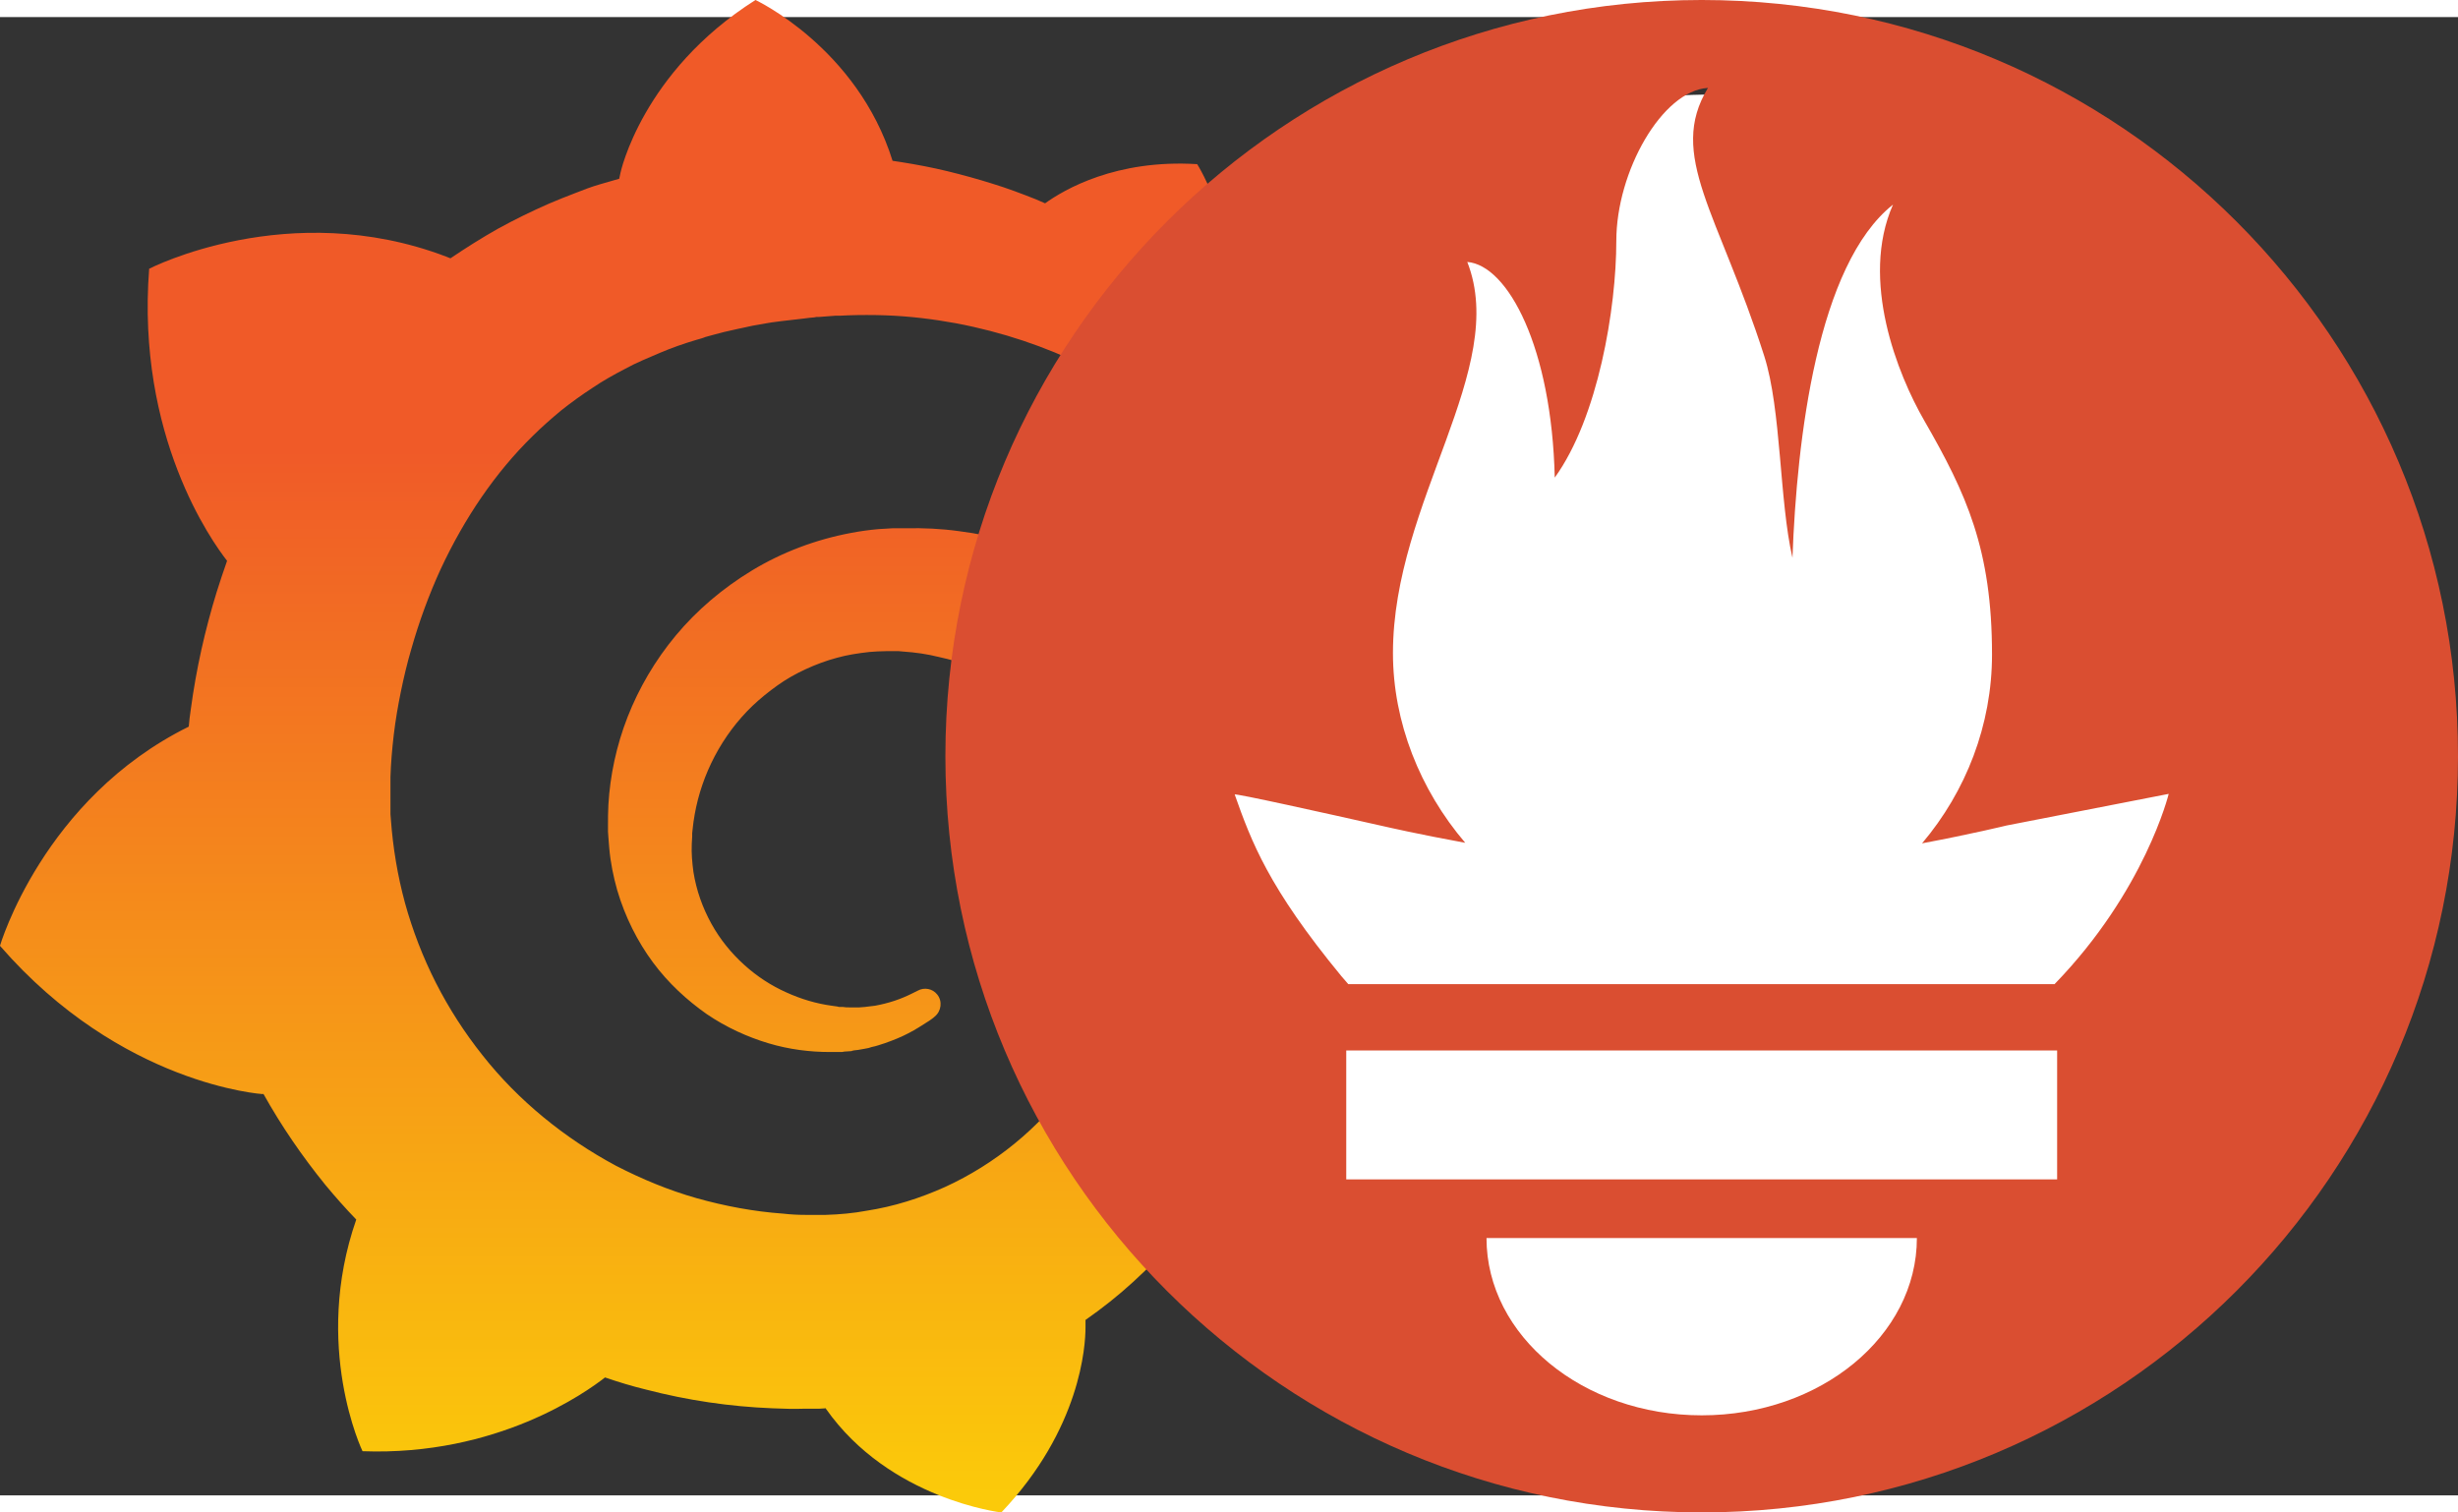 <?xml version="1.0" encoding="UTF-8" standalone="no"?>
<svg
   xmlns:dc="http://purl.org/dc/elements/1.1/"
   xmlns:cc="http://creativecommons.org/ns#"
   xmlns:rdf="http://www.w3.org/1999/02/22-rdf-syntax-ns#"
   xmlns:svg="http://www.w3.org/2000/svg"
   xmlns="http://www.w3.org/2000/svg"
   xmlns:sodipodi="http://sodipodi.sourceforge.net/DTD/sodipodi-0.dtd"
   xmlns:inkscape="http://www.inkscape.org/namespaces/inkscape"
   viewBox="8.5 1 154.497 92.928"
   width="1040"
   height="640"
   version="1.1"
   id="svg9"
   sodipodi:docname="monitoring.svg"
   inkscape:version="1.0.2 (394de47547, 2021-03-26)"
   inkscape:export-filename="/home/tcarreira/projects/tiago.carreira.pw/assets/images/sections/skills/monitoring.png"
   inkscape:export-xdpi="15"
   inkscape:export-ydpi="15">
  <rect x="8.5" y="1" width="154.497" height="92.928" fill="#333333" stroke="none"/>
  <defs
     id="defs13" />
  <sodipodi:namedview
     pagecolor="#ffffff"
     bordercolor="#666666"
     borderopacity="1"
     objecttolerance="10"
     gridtolerance="10"
     guidetolerance="10"
     inkscape:pageopacity="0"
     inkscape:pageshadow="2"
     inkscape:window-width="1344"
     inkscape:window-height="923"
     id="namedview11"
     showgrid="true"
     inkscape:zoom="0.40446508"
     inkscape:cx="248.81201"
     inkscape:cy="480.51281"
     inkscape:window-x="0"
     inkscape:window-y="0"
     inkscape:window-maximized="0"
     inkscape:current-layer="svg9"
     inkscape:snap-bbox="true"
     inkscape:snap-object-midpoints="false"
     inkscape:snap-center="true"
     inkscape:snap-smooth-nodes="false"
     inkscape:snap-intersection-paths="true"
     inkscape:bbox-nodes="true"
     inkscape:snap-midpoints="true"
     inkscape:snap-bbox-midpoints="false"
     inkscape:snap-bbox-edge-midpoints="false"
     inkscape:object-nodes="false"
     inkscape:snap-others="false"
     inkscape:snap-nodes="false"
     inkscape:snap-grids="true"
     inkscape:snap-page="true"
     inkscape:snap-to-guides="true"
     fit-margin-top="0"
     fit-margin-left="0"
     fit-margin-right="0"
     fit-margin-bottom="0">
    <inkscape:grid
       type="xygrid"
       id="grid156"
       originx="-47.538"
       originy="-34.848" />
  </sodipodi:namedview>
  <linearGradient
     id="a"
     gradientUnits="userSpaceOnUse"
     x1="175.5"
     x2="175.5"
     y1="108.9"
     y2="359.37"
     gradientTransform="matrix(0.262,0,0,0.262,6.274,-0.335)">
    <stop
       offset="0"
       stop-color="#f05a28"
       id="stop2" />
    <stop
       offset="1"
       stop-color="#fbca0a"
       id="stop4" />
  </linearGradient>
  <path
     d="m 95.849,41.885 c -0.157,-1.598 -0.419,-3.431 -0.943,-5.474 -0.524,-2.017 -1.31,-4.243 -2.462,-6.548 -1.152,-2.305 -2.645,-4.688 -4.584,-7.019 -0.76,-0.917 -1.598,-1.807 -2.488,-2.672 1.336,-5.317 -1.624,-9.927 -1.624,-9.927 -5.107,-0.314 -8.355,1.598 -9.56,2.462 -0.21,-0.079 -0.393,-0.183 -0.602,-0.262 -0.864,-0.34 -1.755,-0.681 -2.698,-0.969 -0.917,-0.288 -1.86,-0.55 -2.829,-0.786 -0.969,-0.236 -1.938,-0.419 -2.933,-0.576 -0.183,-0.026 -0.34,-0.052 -0.524,-0.079 C 62.376,2.912 55.985,-0.074 55.985,-0.074 48.835,4.458 47.499,10.796 47.499,10.796 c 0,0 -0.026,0.131 -0.079,0.367 -0.393,0.105 -0.786,0.236 -1.179,0.34 -0.55,0.157 -1.1,0.367 -1.624,0.576 -0.55,0.21 -1.074,0.419 -1.624,0.655 -1.074,0.471 -2.148,0.995 -3.195,1.571 -1.021,0.576 -2.017,1.205 -2.986,1.86 l -0.262,-0.105 c -9.9,-3.772 -18.675,0.76 -18.675,0.76 -0.812,10.529 3.955,17.155 4.898,18.36 -0.236,0.655 -0.445,1.31 -0.655,1.964 -0.733,2.383 -1.283,4.819 -1.624,7.36 -0.052,0.367 -0.105,0.733 -0.131,1.1 -9.167,4.531 -11.865,13.777 -11.865,13.777 7.622,8.774 16.527,9.324 16.527,9.324 l 0.026,-0.026 c 1.126,2.017 2.436,3.929 3.903,5.736 0.629,0.76 1.257,1.467 1.938,2.174 -2.776,7.962 0.393,14.562 0.393,14.562 8.486,0.314 14.065,-3.719 15.243,-4.636 0.838,0.288 1.702,0.55 2.567,0.76 2.619,0.681 5.291,1.074 7.962,1.179 0.655,0.026 1.336,0.052 1.991,0.026 h 0.943 l 0.419,-0.026 v 0.026 c 4.007,5.71 11.027,6.522 11.027,6.522 5.003,-5.264 5.291,-10.503 5.291,-11.629 v -0.079 -0.157 -0.236 c 1.048,-0.733 2.043,-1.519 2.986,-2.383 1.991,-1.807 3.745,-3.876 5.212,-6.103 l 0.393,-0.629 c 5.657,0.314 9.665,-3.51 9.665,-3.51 -0.943,-5.893 -4.295,-8.774 -5.003,-9.324 -0.707,-0.55 -0.026,-0.026 -0.079,-0.052 -0.052,-0.026 -0.052,-0.052 -0.052,-0.052 -0.026,-0.026 -0.079,-0.052 -0.131,-0.079 0.026,-0.367 0.052,-0.707 0.079,-1.074 0.052,-0.629 0.052,-1.283 0.052,-1.912 v -0.838 -0.157 l -0.026,-0.393 -0.026,-0.524 c 0,-0.183 -0.026,-0.34 -0.052,-0.498 -0.026,-0.157 -0.026,-0.34 -0.052,-0.498 l -0.052,-0.498 -0.079,-0.498 c -0.105,-0.655 -0.21,-1.283 -0.367,-1.938 -0.602,-2.541 -1.598,-4.95 -2.881,-7.124 -1.31,-2.174 -2.933,-4.086 -4.793,-5.71 -1.833,-1.624 -3.903,-2.933 -6.05,-3.903 -2.174,-0.969 -4.426,-1.598 -6.679,-1.886 -1.126,-0.157 -2.252,-0.21 -3.379,-0.183 h -0.838 l -0.419,0.026 c -0.157,0 -0.314,0.026 -0.445,0.026 -0.576,0.052 -1.152,0.131 -1.702,0.236 -2.252,0.419 -4.374,1.231 -6.234,2.357 -1.86,1.126 -3.483,2.514 -4.793,4.086 -1.31,1.571 -2.331,3.326 -3.038,5.134 -0.707,1.807 -1.1,3.693 -1.205,5.5 -0.026,0.445 -0.026,0.917 -0.026,1.362 v 0.34 l 0.026,0.367 c 0.026,0.21 0.026,0.445 0.052,0.655 0.079,0.917 0.262,1.807 0.498,2.645 0.498,1.702 1.283,3.248 2.252,4.557 0.969,1.31 2.148,2.383 3.379,3.248 1.231,0.838 2.567,1.441 3.876,1.833 1.31,0.393 2.619,0.55 3.85,0.55 h 0.681 c 0.079,0 0.157,0 0.236,-0.026 0.131,0 0.262,-0.026 0.393,-0.026 0.026,0 0.079,0 0.105,-0.026 l 0.131,-0.026 c 0.079,0 0.157,-0.026 0.236,-0.026 0.157,-0.026 0.288,-0.052 0.445,-0.079 0.157,-0.026 0.288,-0.052 0.419,-0.105 0.288,-0.052 0.55,-0.157 0.812,-0.236 0.524,-0.183 1.048,-0.393 1.493,-0.629 0.471,-0.236 0.89,-0.524 1.31,-0.786 0.105,-0.079 0.236,-0.157 0.341,-0.262 0.419,-0.34 0.498,-0.969 0.157,-1.388 -0.288,-0.367 -0.812,-0.471 -1.231,-0.236 l -0.314,0.157 c -0.367,0.183 -0.733,0.34 -1.126,0.471 -0.393,0.131 -0.812,0.236 -1.231,0.314 -0.21,0.026 -0.419,0.052 -0.655,0.079 -0.105,0 -0.21,0.026 -0.341,0.026 h -0.629 c -0.131,0 -0.262,0 -0.393,-0.026 h -0.157 c -0.052,0 -0.131,0 -0.183,-0.026 -0.131,-0.026 -0.236,-0.026 -0.367,-0.052 -0.969,-0.131 -1.938,-0.419 -2.855,-0.838 -0.943,-0.419 -1.833,-0.995 -2.645,-1.729 -0.812,-0.733 -1.519,-1.598 -2.069,-2.593 -0.55,-0.995 -0.943,-2.095 -1.126,-3.248 -0.079,-0.576 -0.131,-1.179 -0.105,-1.755 0,-0.157 0.026,-0.314 0.026,-0.471 v -0.21 c 0,-0.079 0.026,-0.157 0.026,-0.236 0.026,-0.314 0.079,-0.629 0.131,-0.943 0.445,-2.514 1.702,-4.976 3.641,-6.836 0.498,-0.471 1.021,-0.891 1.571,-1.283 0.55,-0.393 1.152,-0.733 1.781,-1.021 0.629,-0.288 1.257,-0.524 1.938,-0.707 0.655,-0.183 1.336,-0.288 2.043,-0.367 0.341,-0.026 0.681,-0.052 1.048,-0.052 h 0.812 l 0.288,0.026 c 0.76,0.052 1.493,0.157 2.226,0.34 1.467,0.314 2.907,0.864 4.243,1.598 2.672,1.493 4.95,3.798 6.338,6.574 0.707,1.388 1.205,2.881 1.441,4.426 0.052,0.393 0.105,0.786 0.131,1.179 l 0.026,0.288 0.026,0.288 v 1.126 c 0,0.183 -0.026,0.498 -0.026,0.681 -0.026,0.419 -0.079,0.864 -0.131,1.283 -0.052,0.419 -0.131,0.838 -0.21,1.257 -0.079,0.419 -0.183,0.838 -0.288,1.231 -0.21,0.812 -0.471,1.624 -0.786,2.436 -0.629,1.571 -1.467,3.091 -2.462,4.479 -2.017,2.776 -4.767,5.029 -7.91,6.469 -1.571,0.707 -3.222,1.231 -4.924,1.493 -0.838,0.157 -1.702,0.236 -2.567,0.262 h -1.31 c -0.471,0 -0.917,-0.026 -1.388,-0.079 -1.833,-0.131 -3.641,-0.471 -5.422,-0.969 -1.755,-0.498 -3.457,-1.205 -5.081,-2.043 -3.222,-1.729 -6.129,-4.086 -8.381,-6.941 -1.126,-1.414 -2.122,-2.96 -2.933,-4.557 -0.812,-1.598 -1.467,-3.3 -1.938,-5.003 -0.471,-1.729 -0.76,-3.483 -0.891,-5.264 l -0.026,-0.34 v -1.493 -0.183 -0.655 c 0.026,-0.864 0.105,-1.781 0.21,-2.672 0.105,-0.891 0.262,-1.807 0.445,-2.698 0.183,-0.891 0.393,-1.781 0.655,-2.672 0.498,-1.755 1.126,-3.457 1.86,-5.055 1.493,-3.195 3.431,-6.05 5.762,-8.329 0.576,-0.576 1.179,-1.1 1.807,-1.624 0.629,-0.498 1.283,-0.969 1.964,-1.414 0.655,-0.445 1.362,-0.838 2.069,-1.205 0.34,-0.183 0.707,-0.367 1.074,-0.524 l 0.55,-0.236 0.55,-0.236 c 0.733,-0.314 1.493,-0.576 2.279,-0.812 0.183,-0.052 0.393,-0.105 0.576,-0.183 0.183,-0.052 0.393,-0.105 0.576,-0.157 0.393,-0.105 0.786,-0.21 1.179,-0.288 0.183,-0.052 0.393,-0.079 0.602,-0.131 0.21,-0.052 0.393,-0.079 0.602,-0.131 0.21,-0.026 0.393,-0.079 0.602,-0.105 l 0.288,-0.052 0.314,-0.052 c 0.21,-0.026 0.393,-0.052 0.602,-0.079 0.236,-0.026 0.445,-0.052 0.681,-0.079 0.183,-0.026 0.498,-0.052 0.681,-0.079 0.131,-0.026 0.288,-0.026 0.419,-0.052 l 0.288,-0.026 0.131,-0.026 h 0.157 c 0.236,-0.026 0.445,-0.026 0.681,-0.052 l 0.341,-0.026 h 0.262 c 0.183,0 0.393,-0.026 0.576,-0.026 0.76,-0.026 1.545,-0.026 2.305,0 1.519,0.052 3.012,0.236 4.453,0.498 2.907,0.55 5.631,1.467 8.119,2.698 2.488,1.205 4.688,2.698 6.626,4.322 0.131,0.105 0.236,0.21 0.367,0.314 0.105,0.105 0.236,0.21 0.34,0.314 0.236,0.21 0.445,0.419 0.681,0.629 0.236,0.21 0.445,0.419 0.655,0.629 0.21,0.21 0.419,0.419 0.629,0.655 0.812,0.864 1.571,1.729 2.252,2.619 1.362,1.755 2.462,3.536 3.326,5.212 l 0.157,0.314 0.157,0.314 c 0.105,0.21 0.21,0.419 0.288,0.629 0.105,0.21 0.183,0.393 0.288,0.602 0.079,0.21 0.183,0.393 0.262,0.602 0.314,0.786 0.629,1.545 0.864,2.252 0.393,1.152 0.681,2.174 0.917,3.064 0.079,0.367 0.419,0.602 0.786,0.55 0.393,-0.026 0.681,-0.34 0.681,-0.733 0.026,-0.943 0,-2.069 -0.131,-3.353 z"
     fill="url(#a)"
     id="path7"
     style="fill:url(#a);stroke-width:0.262" />
  <circle
     style="fill:#ffffff;fill-opacity:1;fill-rule:evenodd;stroke-width:0.149"
     id="path158"
     cx="116.262"
     cy="48.267"
     r="42.398" />
  <path
     d="m 115.46,-0.074 c -26.253,0 -47.538,21.282 -47.538,47.536 0,26.253 21.285,47.537 47.538,47.537 26.253,0 47.537,-21.283 47.537,-47.537 0,-26.255 -21.285,-47.536 -47.537,-47.536 z m 0,88.97 c -7.469,0 -13.526,-4.99 -13.526,-11.143 h 27.051 c 0,6.152 -6.056,11.143 -13.526,11.143 z m 22.34,-14.833 H 93.118 v -8.103 h 44.683 v 8.102 h -7.3e-4 z M 137.64,61.79 H 93.245 c -0.148,-0.17 -0.299,-0.338 -0.441,-0.511 -4.574,-5.554 -5.651,-8.453 -6.697,-11.408 -0.018,-0.097 5.546,1.136 9.491,2.024 0,0 2.03,0.47 4.998,1.011 -2.85,-3.34 -4.542,-7.587 -4.542,-11.927 0,-9.529 7.309,-17.856 4.672,-24.586 2.566,0.209 5.311,5.416 5.497,13.557 2.728,-3.77 3.87,-10.655 3.87,-14.876 0,-4.371 2.88,-9.448 5.761,-9.622 -2.568,4.232 0.665,7.86 3.539,16.861 1.078,3.381 0.94,9.07 1.772,12.678 0.276,-7.494 1.565,-18.428 6.319,-22.203 -2.097,4.754 0.31,10.703 1.957,13.562 2.657,4.614 4.267,8.11 4.267,14.721 0,4.433 -1.637,8.606 -4.397,11.869 3.139,-0.589 5.307,-1.12 5.307,-1.12 l 10.195,-1.989 c 7.5e-4,-7.37e-4 -1.481,6.091 -7.173,11.958 z"
     fill="#da4e31"
     id="path145"
     style="stroke-width:0.371" />
</svg>
